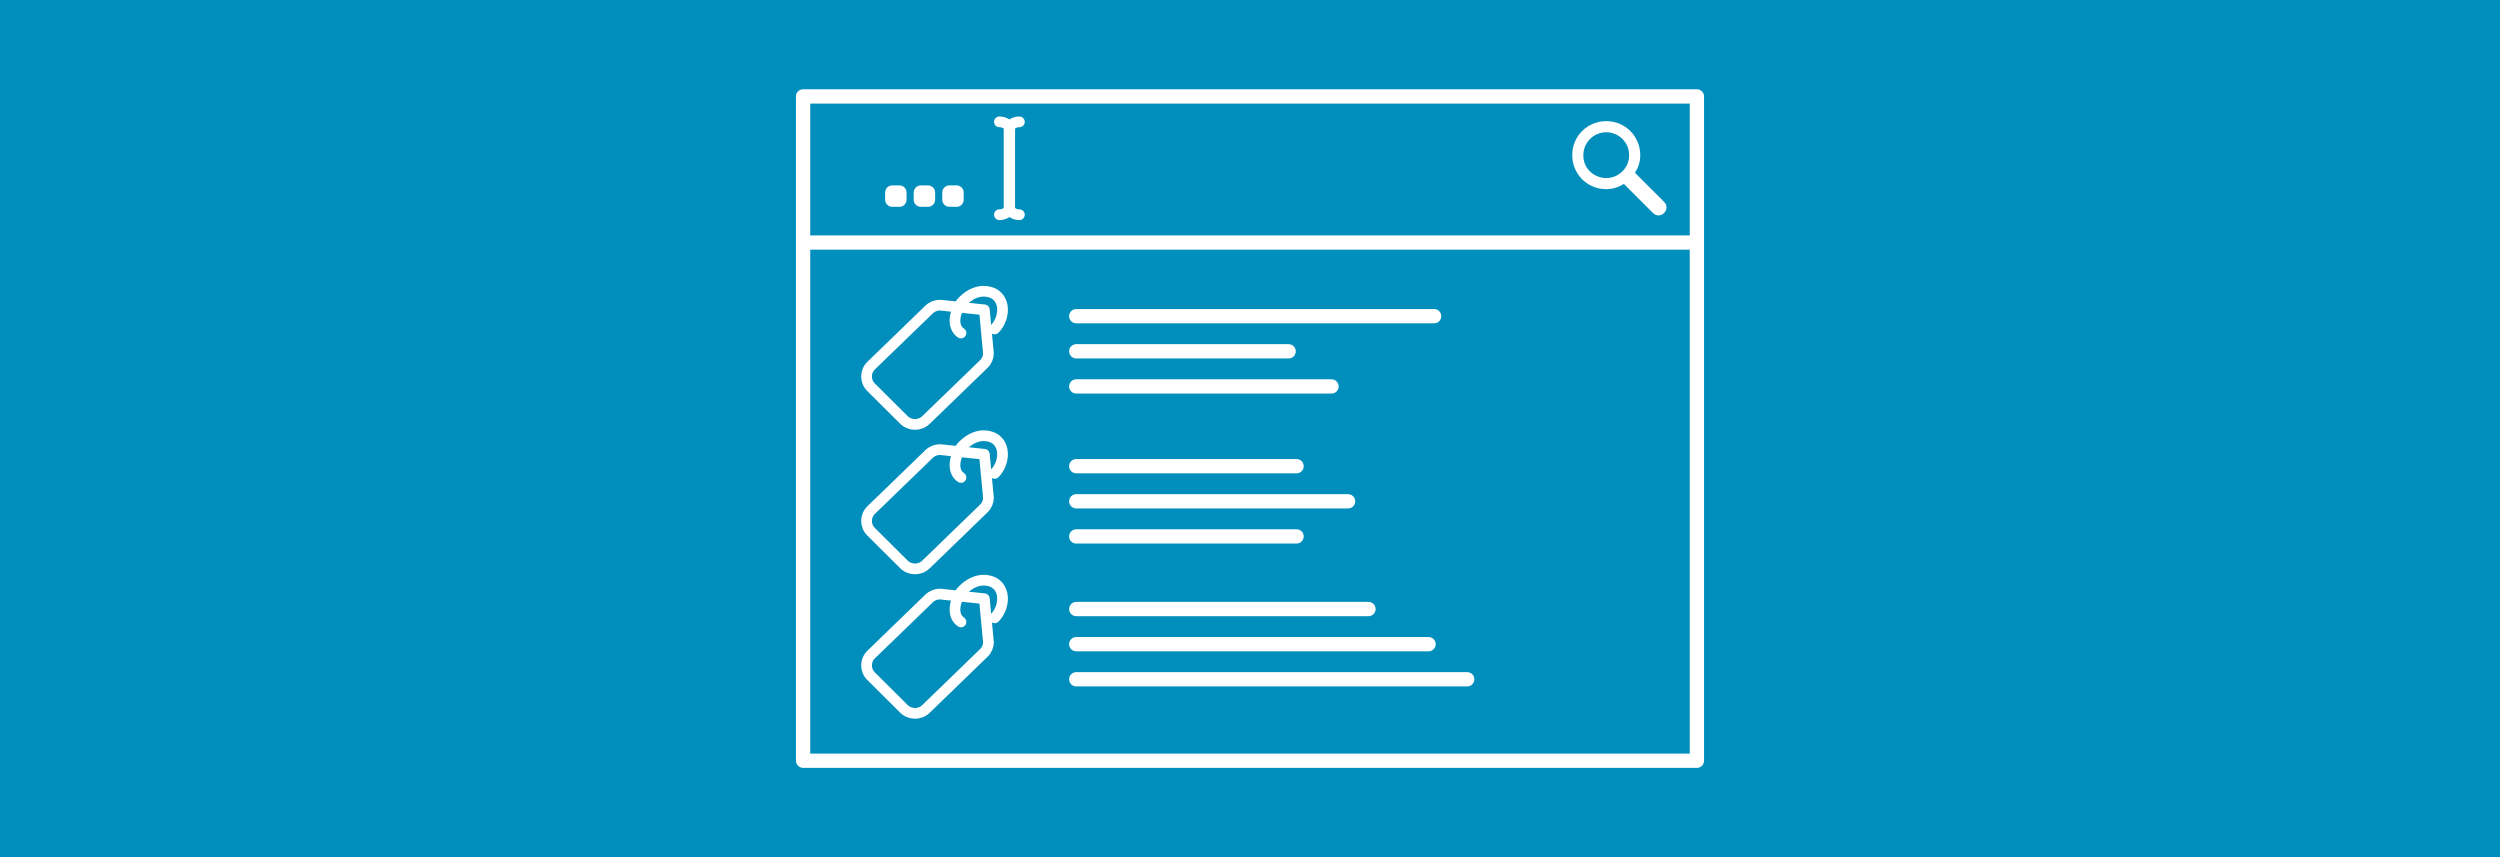 <?xml version="1.0" encoding="UTF-8" standalone="no"?><!DOCTYPE svg PUBLIC "-//W3C//DTD SVG 1.1//EN" "http://www.w3.org/Graphics/SVG/1.1/DTD/svg11.dtd"><svg width="100%" height="100%" viewBox="0 0 350 120" version="1.1" xmlns="http://www.w3.org/2000/svg" xmlns:xlink="http://www.w3.org/1999/xlink" xml:space="preserve" xmlns:serif="http://www.serif.com/" style="fill-rule:evenodd;clip-rule:evenodd;stroke-linecap:round;stroke-linejoin:round;stroke-miterlimit:5;"><rect x="0" y="0" width="350" height="120" style="fill:#008ebd;"/><g><path d="M134.536,46.621c-1.076,-0.689 -1.171,-2.453 0.033,-4.219c1.329,-1.501 3.006,-2.01 4.5,-1.329c1.812,0.958 1.558,3.583 0.188,4.978" style="fill:#3c5862;fill-opacity:0;stroke:#fff;stroke-width:1.5px;"/><path d="M138.385,49.48c-0.007,0.532 -0.224,1.068 -0.646,1.477l-8.109,7.849c-0.858,0.831 -2.241,0.821 -3.087,-0.02l-4.599,-4.575c-0.846,-0.841 -0.836,-2.199 0.021,-3.029l8.109,-7.849c0.422,-0.409 0.972,-0.614 1.527,-0.615l6.209,0.659l0.575,6.103Z" style="fill:#3c5862;fill-opacity:0;stroke:#fff;stroke-width:1.5px;stroke-miterlimit:1.5;"/></g><g><path d="M134.536,66.845c-1.076,-0.689 -1.171,-2.453 0.033,-4.219c1.329,-1.5 3.006,-2.01 4.5,-1.329c1.812,0.958 1.558,3.583 0.188,4.978" style="fill:#3c5862;fill-opacity:0;stroke:#fff;stroke-width:1.5px;"/><path d="M138.385,69.704c-0.007,0.532 -0.224,1.069 -0.646,1.477l-8.109,7.85c-0.858,0.83 -2.241,0.821 -3.087,-0.021l-4.599,-4.575c-0.846,-0.841 -0.836,-2.198 0.021,-3.029l8.109,-7.849c0.422,-0.408 0.972,-0.614 1.527,-0.615l6.209,0.659l0.575,6.103Z" style="fill:#3c5862;fill-opacity:0;stroke:#fff;stroke-width:1.5px;stroke-miterlimit:1.5;"/></g><g><path d="M134.536,87.069c-1.076,-0.689 -1.171,-2.453 0.033,-4.218c1.329,-1.501 3.006,-2.011 4.5,-1.33c1.812,0.958 1.558,3.583 0.188,4.978" style="fill:#3c5862;fill-opacity:0;stroke:#fff;stroke-width:1.5px;"/><path d="M138.385,89.928c-0.007,0.533 -0.224,1.069 -0.646,1.478l-8.109,7.849c-0.858,0.83 -2.241,0.821 -3.087,-0.021l-4.599,-4.574c-0.846,-0.842 -0.836,-2.199 0.021,-3.029l8.109,-7.85c0.422,-0.408 0.972,-0.613 1.527,-0.614l6.209,0.658l0.575,6.103Z" style="fill:#3c5862;fill-opacity:0;stroke:#fff;stroke-width:1.5px;stroke-miterlimit:1.5;"/></g><path d="M224.874,17.059c2.597,0 4.662,2.066 4.662,4.662c0,0.944 -0.295,1.771 -0.767,2.479l4.133,4.133c0.413,0.413 0.413,1.003 0,1.416c-0.413,0.413 -1.003,0.413 -1.416,0l-4.133,-4.133c-0.709,0.472 -1.594,0.767 -2.479,0.767c-2.597,0 -4.662,-2.065 -4.662,-4.662c0,-2.596 2.065,-4.662 4.662,-4.662Zm0,7.967c1.829,0 3.305,-1.475 3.305,-3.305c0,-1.829 -1.476,-3.305 -3.305,-3.305c-1.829,0 -3.305,1.476 -3.305,3.305c-0.059,1.83 1.476,3.305 3.305,3.305Z" style="fill:#fff;stroke:#fff;stroke-width:0.2px;stroke-linecap:butt;stroke-miterlimit:2;"/><rect x="112.432" y="13.5" width="125.135" height="93" style="fill:none;stroke:#fff;stroke-width:2px;stroke-miterlimit:1.5;"/><path d="M112.917,33.955l124.651,0" style="fill:none;stroke:#fff;stroke-width:2px;stroke-miterlimit:1.5;"/><g><path d="M139.917,30.059c0.746,0 1.353,-0.42 1.353,-0.937l0,-11.126c0,-0.517 -0.607,-0.937 -1.353,-0.937" style="fill:none;stroke:#fff;stroke-width:1.5px;stroke-miterlimit:1.5;"/><path d="M142.714,17.059c-0.747,0 -1.353,0.42 -1.353,0.937l0,11.126c0,0.517 0.606,0.937 1.353,0.937" style="fill:none;stroke:#fff;stroke-width:1.5px;stroke-miterlimit:1.5;"/><rect x="128.917" y="26.955" width="1" height="1" style="fill:none;stroke:#fff;stroke-width:2px;stroke-miterlimit:1.5;"/><rect x="132.917" y="26.955" width="1" height="1" style="fill:none;stroke:#fff;stroke-width:2px;stroke-miterlimit:1.5;"/><rect x="124.917" y="26.955" width="1" height="1" style="fill:none;stroke:#fff;stroke-width:2px;stroke-miterlimit:1.5;"/></g><path d="M150.676,44.266l50.098,0" style="fill:none;fill-rule:nonzero;stroke:#fff;stroke-width:2px;stroke-miterlimit:10;"/><path d="M150.676,49.183l29.732,0" style="fill:none;fill-rule:nonzero;stroke:#fff;stroke-width:2px;stroke-miterlimit:10;"/><path d="M150.676,54.099l35.732,0" style="fill:none;fill-rule:nonzero;stroke:#fff;stroke-width:2px;stroke-miterlimit:10;"/><path d="M150.676,65.266l30.842,0" style="fill:none;fill-rule:nonzero;stroke:#fff;stroke-width:2px;stroke-miterlimit:10;"/><path d="M150.676,70.183l38.053,0" style="fill:none;fill-rule:nonzero;stroke:#fff;stroke-width:2px;stroke-miterlimit:10;"/><path d="M150.676,75.099l30.842,0" style="fill:none;fill-rule:nonzero;stroke:#fff;stroke-width:2px;stroke-miterlimit:10;"/><path d="M150.676,85.266l40.912,0" style="fill:none;fill-rule:nonzero;stroke:#fff;stroke-width:2px;stroke-miterlimit:10;"/><path d="M150.676,90.183l49.324,0" style="fill:none;fill-rule:nonzero;stroke:#fff;stroke-width:2px;stroke-miterlimit:10;"/><path d="M150.676,95.099l54.732,0" style="fill:none;fill-rule:nonzero;stroke:#fff;stroke-width:2px;stroke-miterlimit:10;"/></svg>